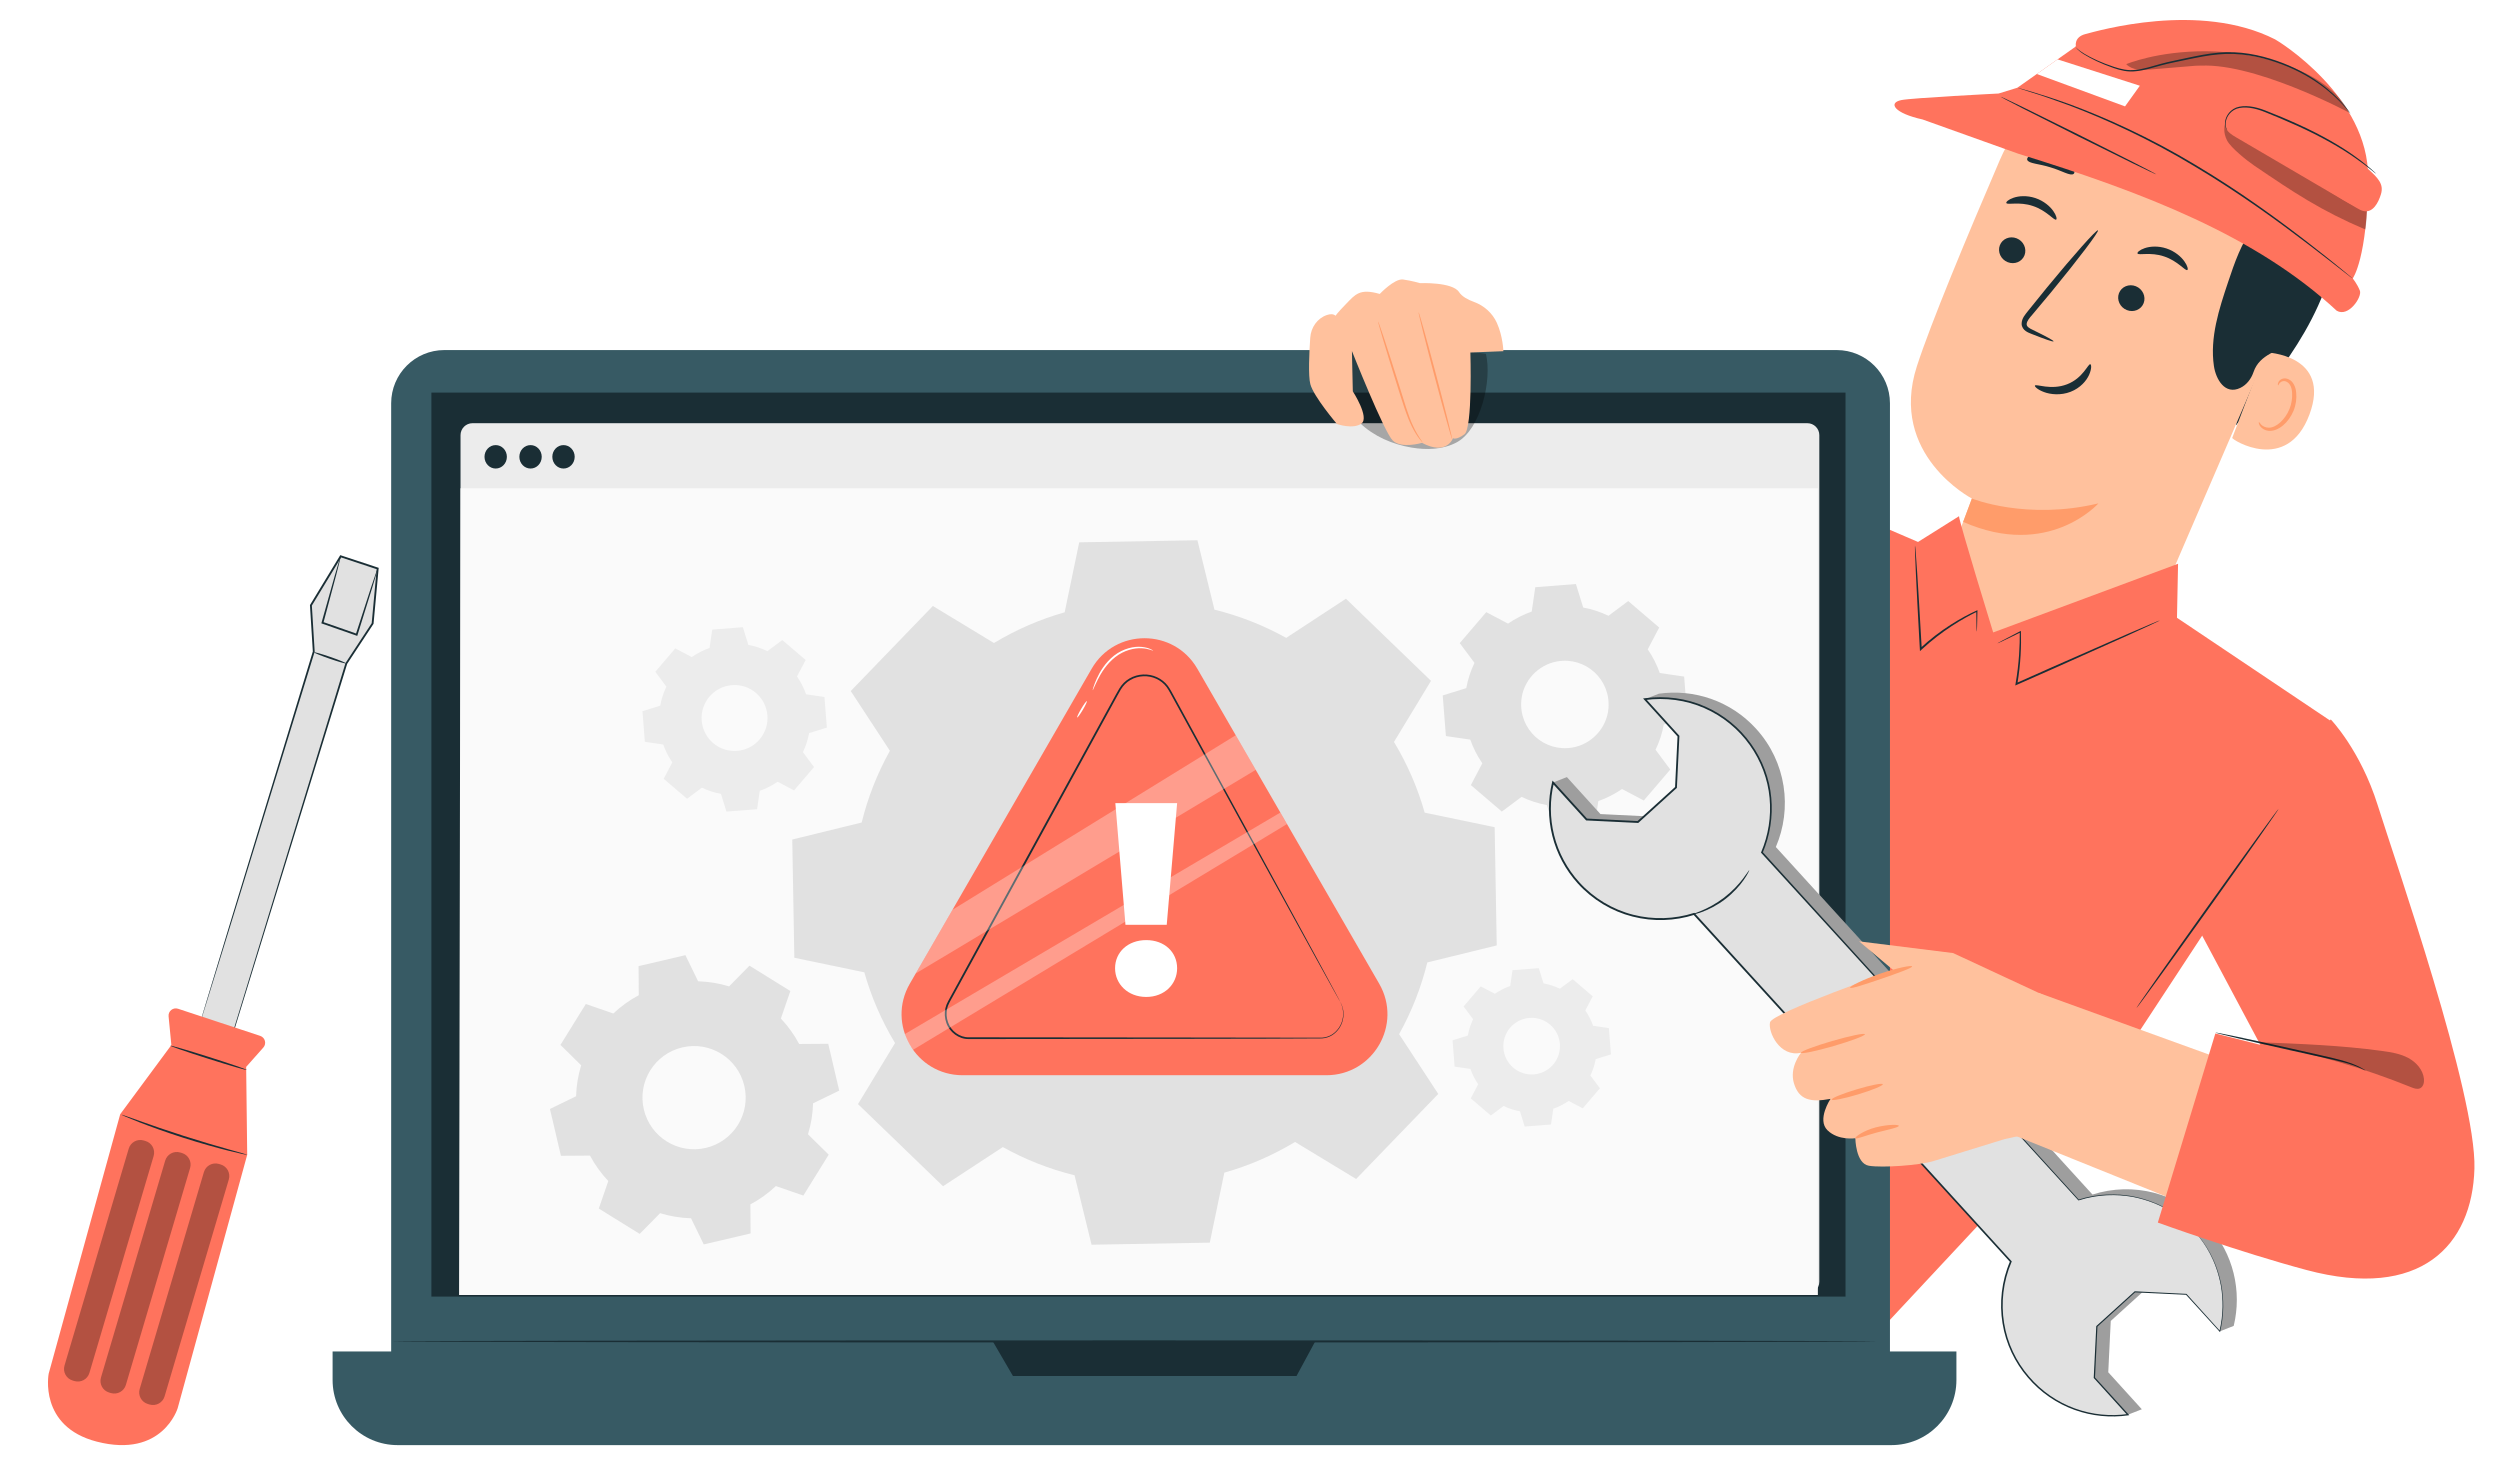 <?xml version="1.0" encoding="UTF-8" standalone="no"?>
<!-- Created with Inkscape (http://www.inkscape.org/) -->

<svg
   width="148mm"
   height="87mm"
   viewBox="0 0 148 87"
   version="1.1"
   id="svg1655"
   inkscape:version="1.2.1 (9c6d41e410, 2022-07-14)"
   sodipodi:docname="img-login.svg"
   xmlns:inkscape="http://www.inkscape.org/namespaces/inkscape"
   xmlns:sodipodi="http://sodipodi.sourceforge.net/DTD/sodipodi-0.dtd"
   xmlns="http://www.w3.org/2000/svg"
   xmlns:svg="http://www.w3.org/2000/svg">
  <sodipodi:namedview
     id="namedview1657"
     pagecolor="#ffffff"
     bordercolor="#000000"
     borderopacity="0.25"
     inkscape:showpageshadow="2"
     inkscape:pageopacity="0.0"
     inkscape:pagecheckerboard="0"
     inkscape:deskcolor="#d1d1d1"
     inkscape:document-units="mm"
     showgrid="false"
     inkscape:zoom="1.3772587"
     inkscape:cx="376.10944"
     inkscape:cy="284.26032"
     inkscape:window-width="1871"
     inkscape:window-height="1008"
     inkscape:window-x="609"
     inkscape:window-y="29"
     inkscape:window-maximized="0"
     inkscape:current-layer="g302" />
  <defs
     id="defs1652">
    <clipPath
       clipPathUnits="userSpaceOnUse"
       id="clipPath294">
      <path
         d="M 0,500 H 750 V 0 H 0 Z"
         id="path292" />
    </clipPath>
    <clipPath
       clipPathUnits="userSpaceOnUse"
       id="clipPath306">
      <path
         d="M 0,500 H 750 V 0 H 0 Z"
         id="path304" />
    </clipPath>
    <clipPath
       clipPathUnits="userSpaceOnUse"
       id="clipPath334">
      <path
         d="m 50.125,130.01 h 24.657 V 63.921 h -24.657 z"
         id="path332" />
    </clipPath>
    <clipPath
       clipPathUnits="userSpaceOnUse"
       id="clipPath350">
      <path
         d="m 60.101,126.725 h 24.657 V 60.636 h -24.657 z"
         id="path348" />
    </clipPath>
    <clipPath
       clipPathUnits="userSpaceOnUse"
       id="clipPath366">
      <path
         d="M 70.69,123.59 H 95.347 V 57.501 H 70.69 Z"
         id="path364" />
    </clipPath>
    <clipPath
       clipPathUnits="userSpaceOnUse"
       id="clipPath446">
      <path
         d="M 0,500 H 750 V 0 H 0 Z"
         id="path444" />
    </clipPath>
    <clipPath
       clipPathUnits="userSpaceOnUse"
       id="clipPath518">
      <path
         d="m 614.306,427.868 h 61.032 v -16.817 h -61.032 z"
         id="path516" />
    </clipPath>
    <clipPath
       clipPathUnits="userSpaceOnUse"
       id="clipPath538">
      <path
         d="m 641.13,409.653 h 39.009 V 379.116 H 641.13 Z"
         id="path536" />
    </clipPath>
    <clipPath
       clipPathUnits="userSpaceOnUse"
       id="clipPath660">
      <path
         d="m 283.139,240.743 h 93.018 v -65.178 h -93.018 z"
         id="path658" />
    </clipPath>
    <clipPath
       clipPathUnits="userSpaceOnUse"
       id="clipPath676">
      <path
         d="M 280.182,219.585 H 384.703 V 154.683 H 280.182 Z"
         id="path674" />
    </clipPath>
    <clipPath
       clipPathUnits="userSpaceOnUse"
       id="clipPath696">
      <path
         d="M 457.352,252.396 H 644.56 V 54.843 H 457.352 Z"
         id="path694" />
    </clipPath>
    <clipPath
       clipPathUnits="userSpaceOnUse"
       id="clipPath760">
      <path
         d="m 650.521,156.749 h 45.261 v -12.753 h -45.261 z"
         id="path758" />
    </clipPath>
    <clipPath
       clipPathUnits="userSpaceOnUse"
       id="clipPath776">
      <path
         d="m 398.595,345.864 h 41.008 v -26.812 h -41.008 z"
         id="path774" />
    </clipPath>
    <filter
       style="color-interpolation-filters:sRGB;"
       inkscape:label="Color Shift"
       id="filter4787"
       x="0"
       y="0"
       width="1"
       height="1">
      <feColorMatrix
         type="hueRotate"
         values="221"
         result="color1"
         id="feColorMatrix4783" />
      <feColorMatrix
         type="saturate"
         values="1"
         result="color2"
         id="feColorMatrix4785" />
    </filter>
    <filter
       style="color-interpolation-filters:sRGB;"
       inkscape:label="Color Shift"
       id="filter4793"
       x="-5.7415819e-16"
       y="0"
       width="1"
       height="1">
      <feColorMatrix
         type="hueRotate"
         values="221"
         result="color1"
         id="feColorMatrix4789" />
      <feColorMatrix
         type="saturate"
         values="1"
         result="color2"
         id="feColorMatrix4791" />
    </filter>
    <filter
       style="color-interpolation-filters:sRGB;"
       inkscape:label="Color Shift"
       id="filter5031"
       x="-2.193383e-16"
       y="0"
       width="1"
       height="1">
      <feColorMatrix
         type="hueRotate"
         values="221"
         result="color1"
         id="feColorMatrix5027" />
      <feColorMatrix
         type="saturate"
         values="1"
         result="color2"
         id="feColorMatrix5029" />
    </filter>
    <filter
       style="color-interpolation-filters:sRGB;"
       inkscape:label="Color Shift"
       id="filter5037"
       x="8.2987103e-16"
       y="-5.7959966e-16"
       width="1"
       height="1">
      <feColorMatrix
         type="hueRotate"
         values="221"
         result="color1"
         id="feColorMatrix5033" />
      <feColorMatrix
         type="saturate"
         values="1"
         result="color2"
         id="feColorMatrix5035" />
    </filter>
    <filter
       style="color-interpolation-filters:sRGB;"
       inkscape:label="Color Shift"
       id="filter5281"
       x="-1.0689815e-16"
       y="0"
       width="1"
       height="1">
      <feColorMatrix
         type="hueRotate"
         values="221"
         result="color1"
         id="feColorMatrix5277" />
      <feColorMatrix
         type="saturate"
         values="1"
         result="color2"
         id="feColorMatrix5279" />
    </filter>
    <filter
       style="color-interpolation-filters:sRGB;"
       inkscape:label="Color Shift"
       id="filter5528"
       x="0"
       y="0"
       width="1"
       height="1">
      <feColorMatrix
         type="hueRotate"
         values="221"
         result="color1"
         id="feColorMatrix5524" />
      <feColorMatrix
         type="saturate"
         values="1"
         result="color2"
         id="feColorMatrix5526" />
    </filter>
  </defs>
  <g
     inkscape:label="Camada 1"
     inkscape:groupmode="layer"
     id="layer1">
    <g
       id="g1414"
       transform="matrix(0.613,0,0,0.613,-141.917,-12.507)">
      <g
         id="g302"
         clip-path="url(#clipPath306)"
         transform="matrix(0.353,0,0,-0.353,220,176.389)">
        <g
           id="g308"
           transform="translate(87.015,160.933)">
          <path
             d="m 0,0 c 0.277,0.838 31.435,102.695 31.435,102.695 l -0.78,12.649 8.149,13.418 L 48.926,125.42 47.541,110.378 40.347,99.442 8.96,-2.895 Z"
             style="fill:#e1e1e1;fill-opacity:1;fill-rule:nonzero;stroke:none"
             id="path310" />
        </g>
        <g
           id="g312"
           transform="translate(87.015,160.933)">
          <path
             d="m 0,0 c 0,0 0.21,-0.056 0.601,-0.176 0.404,-0.125 0.979,-0.303 1.731,-0.536 1.525,-0.48 3.757,-1.183 6.656,-2.096 l -0.115,-0.06 c 5.069,16.618 16.793,55.055 31.23,102.384 l 0.011,0.035 0.02,0.031 c 2.278,3.466 4.717,7.176 7.191,10.938 l -0.042,-0.118 c 0.442,4.798 0.91,9.888 1.384,15.042 l 0.177,-0.271 c -0.263,0.087 -0.55,0.181 -0.836,0.276 -3.122,1.031 -6.219,2.054 -9.285,3.067 l 0.303,0.112 c -2.77,-4.559 -5.493,-9.041 -8.151,-13.417 l 0.036,0.149 c 0.264,-4.313 0.523,-8.534 0.775,-12.65 l 0.002,-0.045 -0.013,-0.044 C 22.568,73.03 14.681,47.401 9.065,29.154 6.241,20.03 3.989,12.755 2.438,7.743 1.66,5.249 1.058,3.322 0.646,2 0.441,1.355 0.284,0.861 0.174,0.512 0.065,0.176 0,0 0,0 c 0,0 0.039,0.163 0.134,0.492 0.101,0.345 0.245,0.833 0.433,1.469 0.394,1.315 0.97,3.232 1.714,5.713 1.516,5.009 3.717,12.28 6.476,21.398 5.573,18.304 13.4,44.013 22.438,73.696 l -0.011,-0.089 c -0.255,4.116 -0.517,8.336 -0.785,12.649 l -0.004,0.08 0.041,0.069 c 2.657,4.377 5.378,8.86 8.146,13.42 l 0.107,0.177 0.197,-0.065 c 3.066,-1.012 6.163,-2.035 9.285,-3.066 0.287,-0.094 0.573,-0.189 0.837,-0.276 l 0.196,-0.065 -0.019,-0.206 c -0.475,-5.154 -0.944,-10.243 -1.386,-15.041 l -0.006,-0.065 -0.036,-0.054 c -2.475,-3.761 -4.917,-7.47 -7.197,-10.934 l 0.031,0.065 C 26.01,52.082 14.168,13.681 9.048,-2.922 L 9.02,-3.012 8.932,-2.982 C 6.025,-2.019 3.787,-1.277 2.257,-0.771 1.519,-0.522 0.956,-0.333 0.56,-0.199 0.181,-0.071 0,0 0,0"
             style="fill:#1a2e35;fill-opacity:1;fill-rule:nonzero;stroke:none"
             id="path314" />
        </g>
        <g
           id="g316"
           transform="translate(79.494,155.982)"
           style="filter:url(#filter5528)">
          <path
             d="m 0,0 -13.994,-18.923 -19.57,-70.987 c 0,0 -2.814,-14.479 13.181,-18.593 17.96,-4.62 22.103,9.138 22.103,9.138 l 19.028,69.33 -0.285,24.06 4.697,5.289 c 0.945,1.064 0.492,2.748 -0.859,3.194 L 1.83,9.929 C 0.472,10.377 -0.899,9.282 -0.761,7.858 Z"
             style="fill:#ff735d;fill-opacity:1;fill-rule:nonzero;stroke:none"
             id="path318" />
        </g>
        <g
           id="g320"
           transform="translate(100.116,149.169)">
          <path
             d="m 0,0 c -0.043,-0.137 -4.753,1.235 -10.518,3.065 -5.768,1.83 -10.406,3.424 -10.363,3.561 0.044,0.138 4.753,-1.235 10.52,-3.065 C -4.596,1.732 0.044,0.137 0,0"
             style="fill:#1a2e35;fill-opacity:1;fill-rule:nonzero;stroke:none"
             id="path322" />
        </g>
        <g
           id="g324"
           transform="translate(100.242,125.946)">
          <path
             d="m 0,0 c -0.009,-0.035 -0.507,0.055 -1.402,0.247 -0.896,0.191 -2.185,0.495 -3.772,0.894 -3.174,0.798 -7.534,2.005 -12.292,3.523 -4.76,1.521 -9.013,3.064 -12.062,4.254 -1.525,0.594 -2.751,1.093 -3.591,1.457 -0.841,0.361 -1.3,0.577 -1.286,0.611 0.013,0.033 0.496,-0.119 1.359,-0.423 0.955,-0.34 2.179,-0.777 3.647,-1.3 3.077,-1.1 7.341,-2.585 12.091,-4.103 4.749,-1.515 9.084,-2.776 12.229,-3.663 1.5,-0.424 2.751,-0.778 3.726,-1.053 C -0.474,0.191 0.008,0.035 0,0"
             style="fill:#1a2e35;fill-opacity:1;fill-rule:nonzero;stroke:none"
             id="path326" />
        </g>
        <g
           id="g328">
          <g
             id="g330" />
          <g
             id="g342">
            <g
               clip-path="url(#clipPath334)"
               opacity="0.3"
               id="g340">
              <g
                 transform="translate(52.972,64.058)"
                 id="g338">
                <path
                   d="M 0,0 -0.48,0.142 C -2.229,0.66 -3.228,2.498 -2.71,4.247 l 17.569,59.339 c 0.518,1.749 2.356,2.747 4.105,2.229 l 0.48,-0.142 c 1.749,-0.518 2.748,-2.356 2.23,-4.105 L 4.105,2.229 C 3.587,0.48 1.749,-0.518 0,0"
                   style="fill:#000000;fill-opacity:1;fill-rule:nonzero;stroke:none"
                   id="path336" />
              </g>
            </g>
          </g>
        </g>
        <g
           id="g344">
          <g
             id="g346" />
          <g
             id="g358">
            <g
               clip-path="url(#clipPath350)"
               opacity="0.3"
               id="g356">
              <g
                 transform="translate(62.947,60.773)"
                 id="g354">
                <path
                   d="M 0,0 -0.48,0.142 C -2.229,0.66 -3.228,2.498 -2.71,4.247 l 17.569,59.339 c 0.518,1.749 2.356,2.747 4.105,2.229 l 0.48,-0.142 c 1.749,-0.518 2.748,-2.356 2.23,-4.105 L 4.105,2.23 C 3.587,0.48 1.749,-0.518 0,0"
                   style="fill:#000000;fill-opacity:1;fill-rule:nonzero;stroke:none"
                   id="path352" />
              </g>
            </g>
          </g>
        </g>
        <g
           id="g360">
          <g
             id="g362" />
          <g
             id="g374">
            <g
               clip-path="url(#clipPath366)"
               opacity="0.3"
               id="g372">
              <g
                 transform="translate(73.537,57.638)"
                 id="g370">
                <path
                   d="M 0,0 -0.48,0.142 C -2.229,0.66 -3.228,2.498 -2.71,4.247 l 17.569,59.339 c 0.518,1.749 2.356,2.747 4.105,2.229 l 0.48,-0.142 c 1.749,-0.518 2.747,-2.356 2.23,-4.105 L 4.105,2.229 C 3.587,0.48 1.749,-0.518 0,0"
                   style="fill:#000000;fill-opacity:1;fill-rule:nonzero;stroke:none"
                   id="path368" />
              </g>
            </g>
          </g>
        </g>
        <g
           id="g376"
           transform="translate(127.266,260.404)">
          <path
             d="M 0,0 C -0.047,-0.136 -2.041,0.43 -4.454,1.265 -6.867,2.099 -8.785,2.886 -8.738,3.022 -8.691,3.158 -6.697,2.591 -4.284,1.757 -1.871,0.923 0.047,0.136 0,0"
             style="fill:#1a2e35;fill-opacity:1;fill-rule:nonzero;stroke:none"
             id="path378" />
        </g>
        <g
           id="g380"
           transform="translate(135.942,286.353)">
          <path
             d="m 0,0 c 0.03,-0.009 -0.096,-0.504 -0.352,-1.402 -0.289,-0.972 -0.67,-2.257 -1.136,-3.825 -1.031,-3.319 -2.431,-7.826 -4.026,-12.958 l -0.078,-0.251 -0.249,0.087 c -1.486,0.518 -3.027,1.055 -4.606,1.605 -1.631,0.572 -3.22,1.13 -4.746,1.665 l -0.226,0.08 0.065,0.228 c 1.446,5.14 2.715,9.647 3.649,12.965 0.459,1.556 0.835,2.83 1.119,3.793 0.272,0.885 0.434,1.364 0.464,1.356 0.03,-0.009 -0.074,-0.503 -0.292,-1.403 -0.248,-0.974 -0.574,-2.261 -0.973,-3.833 -0.89,-3.33 -2.098,-7.854 -3.476,-13.012 l -0.162,0.307 c 1.527,-0.532 3.118,-1.086 4.749,-1.654 1.578,-0.554 3.118,-1.094 4.603,-1.615 L -6,-18.031 c 1.662,5.111 3.122,9.599 4.197,12.904 0.525,1.55 0.955,2.819 1.281,3.779 C -0.213,-0.467 -0.03,0.009 0,0"
             style="fill:#1a2e35;fill-opacity:1;fill-rule:nonzero;stroke:none"
             id="path382" />
        </g>
      </g>
      <g
         id="g442"
         clip-path="url(#clipPath446)"
         transform="matrix(0.353,0,0,-0.353,220,176.389)">
        <g
           id="g448"
           transform="translate(644.337,325.543)">
          <path
             d="m 0,0 c 6.778,8.154 13.546,16.394 18.82,25.593 5.274,9.199 9.029,19.483 9.277,30.083 0.037,1.607 -0.656,12.765 -2.201,13.21 -1.104,0.319 -1.862,-9.53 -2.767,-10.238 C 14.496,51.889 8.884,41.858 5.657,31.38 2.43,20.901 0.903,10.927 0,0"
             style="fill:#1a2e35;fill-opacity:1;fill-rule:nonzero;stroke:none"
             id="path450" />
        </g>
        <g
           id="g452"
           transform="translate(556.153,263.519)">
          <path
             d="m 0,0 c 2.7,6.986 15.985,41.96 15.932,41.981 0,0 -22.911,11.925 -15.046,36.202 3.8,11.726 13.589,35.239 22.695,56.414 9.787,22.76 35.417,34.176 58.889,26.25 l 2.332,-0.787 c 24.656,-9.963 29.97,-36.47 19.328,-60.842 L 55.163,-14.281 12.227,-1.009 Z"
             style="fill:#ffc19d;fill-opacity:1;fill-rule:nonzero;stroke:none"
             id="path454" />
        </g>
        <g
           id="g456"
           transform="translate(572.085,305.499)">
          <path
             d="m 0,0 c 0,0 14.937,-6.04 34.62,-1.323 0,0 -13.622,-15.389 -37.011,-5.066 z"
             style="fill:#ff9c6a;fill-opacity:1;fill-rule:nonzero;stroke:none"
             id="path458" />
        </g>
        <g
           id="g460"
           transform="translate(579.727,374.77)">
          <path
             d="m 0,0 c -0.681,-1.801 0.284,-3.863 2.153,-4.608 1.865,-0.742 3.929,0.11 4.61,1.912 C 7.443,-0.895 6.479,1.168 4.614,1.912 2.747,2.657 0.68,1.801 0,0"
             style="fill:#1a2e35;fill-opacity:1;fill-rule:nonzero;stroke:none"
             id="path462" />
        </g>
        <g
           id="g464"
           transform="translate(581.513,386.337)">
          <path
             d="m 0,0 c 0.276,-0.595 3.545,0.458 7.257,-0.807 3.726,-1.209 5.808,-4.041 6.364,-3.722 0.266,0.134 0.105,1.095 -0.791,2.36 C 11.952,-0.914 10.242,0.596 7.924,1.368 5.605,2.136 3.371,1.942 1.957,1.448 0.519,0.956 -0.143,0.273 0,0"
             style="fill:#1a2e35;fill-opacity:1;fill-rule:nonzero;stroke:none"
             id="path466" />
        </g>
        <g
           id="g468"
           transform="translate(612.32,361.665)">
          <path
             d="m 0,0 c -0.68,-1.801 0.284,-3.863 2.153,-4.607 1.864,-0.744 3.929,0.108 4.61,1.911 C 7.442,-0.895 6.478,1.168 4.614,1.912 2.745,2.657 0.68,1.801 0,0"
             style="fill:#1a2e35;fill-opacity:1;fill-rule:nonzero;stroke:none"
             id="path470" />
        </g>
        <g
           id="g472"
           transform="translate(617.397,372.545)">
          <path
             d="m 0,0 c 0.276,-0.595 3.549,0.456 7.258,-0.808 3.725,-1.21 5.807,-4.042 6.364,-3.723 0.265,0.135 0.108,1.093 -0.792,2.36 C 11.953,-0.916 10.242,0.594 7.924,1.367 5.606,2.135 3.372,1.94 1.958,1.447 0.523,0.955 -0.141,0.272 0,0"
             style="fill:#1a2e35;fill-opacity:1;fill-rule:nonzero;stroke:none"
             id="path474" />
        </g>
        <g
           id="g476"
           transform="translate(594.43,348.498)">
          <path
             d="m 0,0 c 0.089,0.205 -2.086,1.384 -5.666,3.126 -0.916,0.418 -1.751,0.91 -1.692,1.611 0.008,0.761 0.751,1.65 1.583,2.599 1.668,1.995 3.414,4.085 5.245,6.276 7.37,8.97 13.046,16.474 12.682,16.768 C 11.788,30.674 5.52,23.642 -1.849,14.672 -3.644,12.452 -5.357,10.338 -6.991,8.313 -7.713,7.355 -8.745,6.341 -8.74,4.755 -8.725,3.96 -8.202,3.21 -7.649,2.842 -7.104,2.45 -6.573,2.26 -6.114,2.073 -2.416,0.599 -0.086,-0.207 0,0"
             style="fill:#1a2e35;fill-opacity:1;fill-rule:nonzero;stroke:none"
             id="path478" />
        </g>
        <g
           id="g480"
           transform="translate(604.496,342.236)">
          <path
             d="m 0,0 c -0.593,0.239 -1.962,-3.791 -6.38,-5.487 -4.416,-1.709 -8.561,0.196 -8.783,-0.357 -0.142,-0.234 0.693,-1.107 2.49,-1.769 1.759,-0.662 4.552,-0.968 7.255,0.07 2.698,1.044 4.395,3.08 5.091,4.688 C 0.396,-1.221 0.284,-0.07 0,0"
             style="fill:#1a2e35;fill-opacity:1;fill-rule:nonzero;stroke:none"
             id="path482" />
        </g>
        <g
           id="g484"
           transform="translate(622.693,387.552)">
          <path
             d="m 0,0 c 0.025,-1.134 3.896,-1.908 8.078,-3.905 4.221,-1.913 7.305,-4.376 8.19,-3.666 0.404,0.347 0.112,1.504 -0.979,2.962 C 14.21,-3.158 12.276,-1.47 9.758,-0.295 7.238,0.874 4.701,1.268 2.896,1.158 1.078,1.054 0.004,0.532 0,0"
             style="fill:#1a2e35;fill-opacity:1;fill-rule:nonzero;stroke:none"
             id="path486" />
        </g>
        <g
           id="g488"
           transform="translate(587.219,398.168)">
          <path
             d="m 0,0 c 0.369,-1.064 3.224,-1.053 6.315,-2.051 3.126,-0.89 5.492,-2.486 6.39,-1.806 0.407,0.339 0.283,1.323 -0.586,2.506 -0.853,1.175 -2.511,2.46 -4.647,3.11 C 5.335,2.406 3.244,2.26 1.881,1.757 0.501,1.257 -0.149,0.509 0,0"
             style="fill:#1a2e35;fill-opacity:1;fill-rule:nonzero;stroke:none"
             id="path490" />
        </g>
        <g
           id="g492"
           transform="translate(652.264,345.502)">
          <path
             d="M 0,0 C 0.473,0.039 18.271,-0.696 12.162,-17.046 6.052,-33.396 -9.102,-23.89 -8.956,-23.41 -8.809,-22.931 0,0 0,0"
             style="fill:#ffc19d;fill-opacity:1;fill-rule:nonzero;stroke:none"
             id="path494" />
        </g>
        <g
           id="g496"
           transform="translate(650.617,326.42)">
          <path
             d="M 0,0 C 0.092,0.026 0.211,-0.305 0.61,-0.706 0.998,-1.096 1.75,-1.546 2.722,-1.545 4.686,-1.557 7.165,0.642 8.346,3.559 8.943,5.031 9.161,6.565 9.072,7.935 9.02,9.318 8.559,10.442 7.747,10.922 6.956,11.445 6.146,11.155 5.774,10.769 5.384,10.394 5.366,10.029 5.269,10.033 5.208,10.009 5.02,10.438 5.404,11.064 c 0.189,0.3 0.525,0.614 1.026,0.784 0.512,0.173 1.15,0.12 1.731,-0.172 C 9.389,11.118 10.091,9.534 10.189,8.03 10.355,6.493 10.145,4.757 9.474,3.103 8.138,-0.152 5.299,-2.605 2.681,-2.405 1.419,-2.275 0.589,-1.57 0.237,-0.999 -0.118,-0.406 -0.068,-0.008 0,0"
             style="fill:#ff9c6a;fill-opacity:1;fill-rule:nonzero;stroke:none"
             id="path498" />
        </g>
        <g
           id="g500"
           transform="translate(600.636,421.065)">
          <path
             d="M 0,0 C -2.079,2.467 9.113,7.971 16.722,8.424 28.223,9.109 44.23,6.106 52.279,0.079 c 9.69,-7.255 16.648,-16.132 18.309,-28.123 1.661,-11.992 -0.711,-24.31 -5.364,-35.487 -1.419,-3.409 -3.156,-6.865 -6.116,-9.074 -3.659,-2.729 -8.896,-3.323 -10.612,-8.366 -0.627,-1.843 -1.849,-3.478 -3.602,-4.324 -4.198,-2.029 -6.702,2.351 -7.233,5.983 -1.132,7.757 1.393,15.53 3.884,22.963 1.771,5.283 3.597,10.672 6.978,15.102 1.839,2.41 4.105,4.485 5.808,6.993 1.703,2.509 2.82,5.669 1.967,8.579 -0.139,0.473 -0.422,1.112 -0.81,1.847 -3.062,5.815 -9.058,9.505 -15.628,9.679 -10.422,0.275 -27.953,1.44 -30.851,6.124 C 4.84,-1.285 4.553,2.177 4.553,2.177 Z"
             style="fill:#1a2e35;fill-opacity:1;fill-rule:nonzero;stroke:none"
             id="path502" />
        </g>
        <g
           id="g504"
           transform="translate(655.031,431.118)"
           style="filter:url(#filter5031)">
          <path
             d="m 0,0 c 1.048,-0.532 25.62,-15.713 25.457,-37.85 -0.162,-22.137 -4.212,-27.559 -4.212,-27.559 0,0 1.222,-1.47 1.958,-3.348 0.66,-1.683 -3.109,-7.38 -6.344,-5.479 -22.061,20.469 -52.462,32.223 -87.143,42.962 l -26.162,9.364 c -7.651,1.676 -9.562,4.517 -5.823,5.296 2.866,0.597 26.626,1.798 26.626,1.798 l 5.132,1.58 16.025,11.312 c 0,0 -0.62,2.554 2.633,3.385 C -48.6,2.292 -20.693,10.501 0,0"
             style="fill:#ff735d;fill-opacity:1;fill-rule:nonzero;stroke:none"
             id="path506" />
        </g>
        <g
           id="g508"
           transform="translate(584.52,417.882)">
          <path
             d="m 0,0 c 0,0 0.348,-0.139 1.022,-0.36 0.805,-0.257 1.78,-0.569 2.955,-0.944 2.581,-0.767 6.257,-2.066 10.772,-3.731 8.984,-3.431 21.174,-8.873 33.751,-16.476 12.628,-7.52 23.357,-15.431 31.017,-21.26 3.839,-2.908 6.896,-5.327 9.02,-6.982 0.974,-0.758 1.782,-1.387 2.449,-1.906 0.562,-0.432 0.873,-0.64 0.873,-0.64 0,0 -0.271,0.258 -0.815,0.713 -0.651,0.538 -1.441,1.189 -2.393,1.975 -2.09,1.699 -5.117,4.158 -8.933,7.102 -7.612,5.9 -18.326,13.864 -30.979,21.399 C 36.138,-13.492 23.894,-8.083 14.865,-4.725 5.803,-1.417 0,0 0,0"
             style="fill:#1a2e35;fill-opacity:1;fill-rule:nonzero;stroke:none"
             id="path510" />
        </g>
        <g
           id="g512">
          <g
             id="g514" />
          <g
             id="g526">
            <g
               clip-path="url(#clipPath518)"
               opacity="0.3"
               id="g524">
              <g
                 transform="translate(675.338,411.051)"
                 id="g522">
                <path
                   d="m 0,0 c 0,0 -27.116,14.516 -42.097,12.755 0.583,0.08 1.167,0.159 1.75,0.238 -4.662,-0.388 -9.323,-0.776 -13.985,-1.164 -2.361,-0.197 -5.075,-0.267 -6.7,1.457 0,0 8.492,3.599 21.9,3.53 C -25.724,16.747 -6.048,11.937 0,0"
                   style="fill:#000000;fill-opacity:1;fill-rule:nonzero;stroke:none"
                   id="path520" />
              </g>
            </g>
          </g>
        </g>
        <g
           id="g528"
           transform="translate(675.703,410.757)">
          <path
             d="m 0,0 c 0,0 -0.61,0.992 -1.993,2.57 -1.377,1.574 -3.515,3.765 -6.577,5.944 -3.037,2.201 -6.998,4.379 -11.698,5.993 -4.671,1.611 -10.155,2.766 -15.901,2.208 -2.863,-0.242 -5.607,-0.807 -8.241,-1.358 -2.626,-0.598 -5.178,-1.041 -7.58,-1.709 -2.385,-0.669 -4.617,-1.407 -6.787,-1.616 -2.177,-0.305 -4.16,0.218 -5.932,0.789 -7.09,2.329 -10.921,5.278 -10.449,5.616 0.005,0.018 -0.02,-0.332 0.372,-0.751 0.385,-0.4 1.018,-0.931 1.916,-1.474 1.786,-1.101 4.503,-2.489 8.058,-3.704 1.755,-0.594 3.848,-1.158 6.074,-0.861 2.224,0.198 4.491,0.934 6.862,1.587 2.367,0.646 4.939,1.085 7.56,1.675 2.631,0.545 5.359,1.102 8.187,1.341 5.667,0.551 11.074,-0.574 15.722,-2.151 4.666,-1.577 8.608,-3.705 11.646,-5.854 3.063,-2.128 5.22,-4.267 6.633,-5.797 C -1.422,1.68 -0.897,1.063 -0.556,0.632 -0.204,0.209 0,0 0,0"
             style="fill:#1a2e35;fill-opacity:1;fill-rule:nonzero;stroke:none"
             id="path530" />
        </g>
        <g
           id="g532">
          <g
             id="g534" />
          <g
             id="g546">
            <g
               clip-path="url(#clipPath538)"
               opacity="0.3"
               id="g544">
              <g
                 transform="translate(680.139,384.122)"
                 id="g542">
                <path
                   d="m 0,0 c -5.135,1.805 -8.581,4.482 -13.307,7.356 -5.036,3.062 -10.107,5.859 -14.991,9.158 -3.706,2.504 -8.199,5.149 -9.848,9.017 -1.12,-2.002 -1.146,-4.156 -0.096,-6.195 1.049,-2.039 5.507,-5.57 7.404,-6.859 C -20.029,5.129 -12.516,0.108 -0.435,-5.006 -0.104,-3.693 0,0 0,0"
                   style="fill:#000000;fill-opacity:1;fill-rule:nonzero;stroke:none"
                   id="path540" />
              </g>
            </g>
          </g>
        </g>
        <g
           id="g548"
           transform="translate(680.404,395.723)"
           style="filter:url(#filter5037)">
          <path
             d="m 0,0 c 2.775,-2.535 4.448,-4.176 3.588,-6.986 -0.716,-2.339 -2.157,-5.006 -4.574,-4.628 -0.737,0.116 -1.4,0.5 -2.044,0.877 -11.024,6.457 -22.049,12.914 -33.073,19.371 -1.119,0.655 -2.32,1.407 -2.746,2.631 -0.656,1.883 0.987,3.94 2.91,4.463 1.923,0.523 3.958,-0.048 5.855,-0.661 C -19.303,11.582 -9.471,6.22 0,0"
             style="fill:#ff735d;fill-opacity:1;fill-rule:nonzero;stroke:none"
             id="path550" />
        </g>
        <g
           id="g552"
           transform="translate(641.923,406.279)">
          <path
             d="m 0,0 c 0.068,0.02 -0.486,0.605 -0.423,1.878 0.052,1.197 0.891,3.161 3,3.982 2.122,0.719 4.934,0.237 7.69,-0.875 2.801,-1.122 5.87,-2.398 9.037,-3.845 6.351,-2.873 11.837,-6.019 15.571,-8.642 1.883,-1.289 3.337,-2.43 4.34,-3.221 0.408,-0.33 0.785,-0.634 1.144,-0.924 0.265,-0.207 0.41,-0.311 0.421,-0.299 0.01,0.012 -0.113,0.139 -0.359,0.37 -0.342,0.311 -0.701,0.638 -1.09,0.993 -0.97,0.836 -2.398,2.022 -4.265,3.352 -3.703,2.703 -9.197,5.914 -15.568,8.795 C 16.319,3.017 13.243,4.283 10.423,5.387 7.609,6.49 4.718,6.977 2.459,6.169 0.207,5.236 -0.602,3.143 -0.605,1.884 -0.615,1.226 -0.444,0.733 -0.295,0.427 -0.124,0.13 -0.009,-0.007 0,0"
             style="fill:#1a2e35;fill-opacity:1;fill-rule:nonzero;stroke:none"
             id="path554" />
        </g>
        <g
           id="g556"
           transform="translate(595.516,425.644)">
          <path
             d="m 0,0 22.516,-7.212 -4.052,-5.652 -24.132,8.863 z"
             style="fill:#ffffff;fill-opacity:1;fill-rule:nonzero;stroke:none"
             id="path558" />
        </g>
        <g
           id="g560"
           transform="translate(622.516,394.191)">
          <path
             d="m 0,0 c 0.058,0.115 -9.421,4.962 -21.168,10.824 -11.751,5.864 -21.32,10.522 -21.378,10.407 -0.058,-0.115 9.419,-4.961 21.17,-10.825 C -9.629,4.544 -0.057,-0.116 0,0"
             style="fill:#1a2e35;fill-opacity:1;fill-rule:nonzero;stroke:none"
             id="path562" />
        </g>
        <g
           id="g564"
           transform="translate(628.194,272.872)"
           style="filter:url(#filter4787)">
          <path
             d="m 0,0 0.295,14.781 -50.58,-18.789 c 0,0 -9.347,30.365 -9.347,31.798 l -11.209,-7.045 -18.63,8.01 -18.63,9.207 -37.683,-65.955 -39.529,-116.563 93.154,-62.12 69.06,74.011 41.983,63.974 23.084,40.523 z"
             style="fill:#ff735d;fill-opacity:1;fill-rule:nonzero;stroke:none"
             id="path566" />
        </g>
        <g
           id="g568"
           transform="translate(573.413,269.078)">
          <path
             d="M 0,0 C -0.03,0 -0.056,0.517 -0.078,1.478 -0.091,2.513 -0.108,3.902 -0.13,5.623 L 0.099,5.478 C -3.771,3.601 -9.592,0.219 -15.132,-4.952 l -0.405,-0.377 -0.031,0.553 c -0.037,0.658 -0.077,1.359 -0.117,2.068 -0.405,7.249 -0.743,13.813 -0.962,18.566 -0.096,2.32 -0.174,4.225 -0.232,5.63 -0.015,0.617 -0.027,1.123 -0.037,1.532 -0.003,0.351 0.005,0.535 0.022,0.536 0.018,10e-4 0.046,-0.182 0.083,-0.53 0.036,-0.408 0.08,-0.912 0.134,-1.527 0.099,-1.403 0.234,-3.304 0.398,-5.62 0.312,-4.748 0.709,-11.309 1.114,-18.558 0.04,-0.709 0.079,-1.41 0.115,-2.068 l -0.435,0.176 c 5.597,5.207 11.51,8.554 15.447,10.338 L 0.196,5.873 0.19,5.621 C 0.15,3.9 0.118,2.512 0.094,1.477 0.062,0.516 0.03,0 0,0"
             style="fill:#1a2e35;fill-opacity:1;fill-rule:nonzero;stroke:none"
             id="path570" />
        </g>
        <g
           id="g572"
           transform="translate(623.53,272.161)">
          <path
             d="m 0,0 c 0.007,-0.016 -0.191,-0.124 -0.576,-0.313 -0.437,-0.207 -0.998,-0.474 -1.694,-0.804 -1.539,-0.705 -3.665,-1.678 -6.268,-2.87 -5.366,-2.4 -12.68,-5.671 -20.761,-9.286 -3.461,-1.529 -6.782,-2.995 -9.863,-4.356 l -0.421,-0.186 0.079,0.452 c 0.99,5.633 1.192,10.601 1.152,14.233 l 0.235,-0.141 c -1.959,-0.952 -3.529,-1.715 -4.669,-2.269 -0.509,-0.237 -0.922,-0.43 -1.25,-0.583 -0.286,-0.127 -0.437,-0.187 -0.444,-0.173 -0.007,0.013 0.131,0.1 0.403,0.253 0.319,0.173 0.719,0.39 1.212,0.658 1.124,0.587 2.672,1.395 4.602,2.402 l 0.226,0.118 0.008,-0.259 c 0.116,-3.645 -0.027,-8.646 -0.991,-14.323 l -0.341,0.266 c 3.077,1.37 6.394,2.846 9.851,4.384 8.105,3.56 15.441,6.783 20.822,9.147 2.631,1.129 4.781,2.051 6.336,2.718 0.712,0.294 1.287,0.531 1.733,0.715 C -0.22,-0.059 -0.007,0.016 0,0"
             style="fill:#1a2e35;fill-opacity:1;fill-rule:nonzero;stroke:none"
             id="path574" />
        </g>
        <g
           id="g576"
           transform="translate(535.103,53.242)">
          <path
             d="m 0,0 h -380.906 c -8.046,0 -14.568,6.522 -14.568,14.567 v 263.741 c 0,8.045 6.522,14.567 14.568,14.567 H 0 c 8.045,0 14.567,-6.522 14.567,-14.567 V 14.567 C 14.567,6.522 8.045,0 0,0"
             style="fill:#375a64;fill-opacity:1;fill-rule:nonzero;stroke:none"
             id="path578" />
        </g>
        <g
           id="g580"
           transform="translate(550.054,46.53)">
          <path
             d="m 0,0 h -408.653 c -9.829,0 -17.797,7.968 -17.797,17.798 v 7.828 H 17.798 V 17.798 C 17.798,7.968 9.829,0 0,0"
             style="fill:#375a64;fill-opacity:1;fill-rule:nonzero;stroke:none"
             id="path582" />
        </g>
        <path
           d="M 537.517,87.152 H 150.636 v 247.329 h 386.881 z"
           style="fill:#1a2e35;fill-opacity:1;fill-rule:nonzero;stroke:none"
           id="path584" />
        <g
           id="g586"
           transform="translate(304.228,74.903)">
          <path
             d="M 0,0 5.513,-9.471 H 83.084 L 88.203,0 Z"
             style="fill:#1a2e35;fill-opacity:1;fill-rule:nonzero;stroke:none"
             id="path588" />
        </g>
        <g
           id="g590"
           transform="translate(527.071,87.943)">
          <path
             d="m 0,0 h -365.194 c -1.808,0 -3.273,1.465 -3.273,3.273 v 231.618 c 0,1.808 1.465,3.273 3.273,3.273 H 0 c 1.807,0 3.273,-1.465 3.273,-3.272 V 3.272 C 3.273,1.465 1.807,0 0,0"
             style="fill:#ececec;fill-opacity:1;fill-rule:nonzero;stroke:none"
             id="path592" />
        </g>
        <g
           id="g594"
           transform="translate(529.946,87.595)">
          <path
             d="m 0,0 h -371.74 l 0.398,220.714 H 0 Z"
             style="fill:#fafafa;fill-opacity:1;fill-rule:nonzero;stroke:none"
             id="path596" />
        </g>
        <g
           id="g598"
           transform="translate(189.838,316.91)">
          <path
             d="m 0,0 c 0,-1.771 -1.371,-3.207 -3.061,-3.207 -1.691,0 -3.061,1.436 -3.061,3.207 0,1.771 1.37,3.206 3.061,3.206 C -1.371,3.206 0,1.771 0,0"
             style="fill:#1a2e35;fill-opacity:1;fill-rule:nonzero;stroke:none"
             id="path600" />
        </g>
        <g
           id="g602"
           transform="translate(171.284,316.91)">
          <path
             d="m 0,0 c 0,-1.771 -1.37,-3.207 -3.062,-3.207 -1.69,0 -3.061,1.436 -3.061,3.207 0,1.771 1.371,3.206 3.061,3.206 C -1.37,3.206 0,1.771 0,0"
             style="fill:#1a2e35;fill-opacity:1;fill-rule:nonzero;stroke:none"
             id="path604" />
        </g>
        <g
           id="g606"
           transform="translate(180.82,316.91)">
          <path
             d="m 0,0 c 0,-1.771 -1.37,-3.207 -3.061,-3.207 -1.691,0 -3.062,1.436 -3.062,3.207 0,1.771 1.371,3.206 3.062,3.206 C -1.37,3.206 0,1.771 0,0"
             style="fill:#1a2e35;fill-opacity:1;fill-rule:nonzero;stroke:none"
             id="path608" />
        </g>
        <g
           id="g610"
           transform="translate(546.146,74.903)">
          <path
             d="m 0,0 c 0,-0.159 -91.009,-0.287 -203.249,-0.287 -112.279,0 -203.268,0.128 -203.268,0.287 0,0.158 90.989,0.287 203.268,0.287 C -91.009,0.287 0,0.158 0,0"
             style="fill:#1a2e35;fill-opacity:1;fill-rule:nonzero;stroke:none"
             id="path612" />
        </g>
        <g
           id="g614"
           transform="translate(321.784,222.882)">
          <path
             d="m 0,0 c -13.312,-13.789 -12.927,-35.757 0.862,-49.069 13.789,-13.312 35.757,-12.926 49.069,0.863 13.311,13.788 12.926,35.757 -0.863,49.069 C 35.28,14.174 13.312,13.788 0,0 m -17.241,43.087 c 6.115,3.696 12.625,6.498 19.34,8.405 l 3.984,19.144 32.344,0.567 4.654,-18.99 c 6.778,-1.67 13.384,-4.241 19.625,-7.72 L 79.053,55.208 102.326,32.737 92.194,16.028 C 95.89,9.91 98.692,3.398 100.598,-3.317 l 19.142,-3.984 0.568,-32.344 -18.99,-4.656 c -1.67,-6.776 -4.242,-13.38 -7.72,-19.622 l 10.713,-16.348 -22.468,-23.273 -16.711,10.133 c -6.117,-3.696 -12.628,-6.497 -19.344,-8.404 l -3.984,-19.144 -32.343,-0.568 -4.656,18.992 c -6.777,1.671 -13.381,4.243 -19.624,7.721 l -16.346,-10.715 -23.273,22.469 10.133,16.71 c -3.696,6.118 -6.5,12.628 -8.406,19.344 l -19.143,3.984 -0.567,32.343 18.991,4.657 c 1.67,6.776 4.243,13.381 7.72,19.623 l -10.714,16.347 22.468,23.273 z"
             style="fill:#e1e1e1;fill-opacity:1;fill-rule:nonzero;stroke:none"
             id="path616" />
        </g>
        <g
           id="g618"
           transform="translate(448.817,250.256)">
          <path
             d="m 0,0 c -0.674,-7.97 6.273,-14.216 13.994,-12.881 5.263,0.911 9.389,5.358 9.84,10.68 C 24.511,5.77 17.561,12.02 9.839,10.682 4.575,9.771 0.45,5.323 0,0 m -15.066,3.37 c 0.445,2.423 1.21,4.743 2.253,6.911 l -4.029,5.404 7.247,8.475 5.963,-3.14 c 1.981,1.367 4.154,2.483 6.478,3.298 l 0.973,6.667 11.117,0.868 1.995,-6.434 c 2.423,-0.444 4.744,-1.21 6.912,-2.253 l 5.403,4.028 8.475,-7.247 -3.14,-5.964 c 1.367,-1.98 2.483,-4.153 3.298,-6.477 L 44.546,6.533 45.415,-4.583 38.98,-6.579 c -0.444,-2.423 -1.21,-4.743 -2.253,-6.911 l 4.028,-5.405 -7.246,-8.474 -5.965,3.14 c -1.98,-1.366 -4.153,-2.482 -6.477,-3.298 l -0.972,-6.667 -11.117,-0.868 -1.995,6.434 c -2.423,0.445 -4.744,1.21 -6.912,2.253 l -5.404,-4.028 -8.474,7.247 3.139,5.964 c -1.366,1.98 -2.482,4.153 -3.298,6.477 l -6.666,0.973 -0.869,11.116 z"
             style="fill:#e1e1e1;fill-opacity:1;fill-rule:nonzero;stroke:none"
             id="path620" />
        </g>
        <g
           id="g622"
           transform="translate(208.753,138.368)">
          <path
             d="M 0,0 C 1.779,-7.593 9.375,-12.306 16.968,-10.527 24.56,-8.748 29.273,-1.151 27.494,6.441 25.715,14.033 18.119,18.747 10.526,16.967 2.934,15.189 -1.778,7.592 0,0 m -18.535,3.607 c 0.085,2.906 0.563,5.75 1.392,8.466 l -5.667,5.585 6.939,11.184 7.519,-2.597 c 2.066,1.949 4.402,3.641 6.968,5.008 l -0.058,7.952 12.815,3.002 3.479,-7.15 c 2.907,-0.085 5.752,-0.563 8.468,-1.392 l 5.583,5.666 11.185,-6.939 -2.596,-7.52 c 1.948,-2.065 3.639,-4.401 5.006,-6.967 L 50.45,17.963 53.453,5.148 46.303,1.669 C 46.218,-1.237 45.739,-4.082 44.91,-6.798 l 5.667,-5.585 -6.939,-11.183 -7.52,2.596 c -2.066,-1.949 -4.402,-3.639 -6.967,-5.007 l 0.058,-7.952 -12.815,-3.002 -3.479,7.15 c -2.907,0.085 -5.751,0.562 -8.468,1.392 l -5.583,-5.667 -11.184,6.939 2.596,7.52 c -1.949,2.066 -3.64,4.402 -5.007,6.967 l -7.952,-0.058 -3.003,12.815 z"
             style="fill:#e1e1e1;fill-opacity:1;fill-rule:nonzero;stroke:none"
             id="path624" />
        </g>
        <g
           id="g626"
           transform="translate(224.581,244.751)">
          <path
             d="m 0,0 c 0.388,-4.966 4.727,-8.676 9.693,-8.288 4.965,0.387 8.676,4.727 8.288,9.693 C 17.593,6.37 13.254,10.081 8.288,9.693 3.323,9.305 -0.388,4.965 0,0 m -11.352,4.072 c 0.335,1.826 0.912,3.575 1.698,5.21 l -3.037,4.074 5.463,6.389 4.496,-2.367 c 1.493,1.03 3.132,1.872 4.884,2.486 l 0.733,5.027 8.381,0.654 1.504,-4.851 c 1.827,-0.335 3.577,-0.912 5.211,-1.698 l 4.074,3.036 6.389,-5.463 -2.367,-4.496 c 1.03,-1.493 1.872,-3.131 2.486,-4.884 l 5.026,-0.733 0.655,-8.381 -4.851,-1.504 C 29.058,-5.256 28.481,-7.005 27.695,-8.64 l 3.037,-4.074 -5.464,-6.389 -4.496,2.368 c -1.493,-1.031 -3.131,-1.872 -4.884,-2.487 l -0.732,-5.026 -8.382,-0.654 -1.504,4.85 c -1.826,0.335 -3.576,0.912 -5.211,1.699 l -4.073,-3.037 -6.389,5.463 2.367,4.497 c -1.031,1.492 -1.872,3.131 -2.487,4.883 l -5.026,0.733 -0.655,8.381 z"
             style="fill:#ececec;fill-opacity:1;fill-rule:nonzero;stroke:none"
             id="path628" />
        </g>
        <g
           id="g630"
           transform="translate(443.923,155.076)">
          <path
             d="m 0,0 c 0.333,-4.265 4.061,-7.453 8.326,-7.12 4.265,0.334 7.453,4.061 7.119,8.326 -0.333,4.265 -4.06,7.453 -8.326,7.12 C 2.854,7.993 -0.333,4.265 0,0 m -9.751,3.497 c 0.288,1.569 0.783,3.072 1.458,4.476 l -2.608,3.499 4.693,5.488 3.861,-2.033 c 1.283,0.885 2.69,1.608 4.195,2.136 l 0.63,4.317 7.199,0.562 1.292,-4.166 c 1.57,-0.288 3.072,-0.784 4.477,-1.459 l 3.499,2.608 5.488,-4.693 -2.034,-3.862 c 0.885,-1.282 1.608,-2.689 2.136,-4.194 l 4.317,-0.63 0.563,-7.199 -4.167,-1.292 C 24.96,-4.514 24.464,-6.017 23.789,-7.421 l 2.609,-3.5 -4.693,-5.488 -3.862,2.034 c -1.283,-0.885 -2.69,-1.608 -4.195,-2.136 l -0.63,-4.317 -7.199,-0.563 -1.292,4.167 c -1.569,0.288 -3.072,0.783 -4.476,1.459 l -3.499,-2.609 -5.488,4.693 2.033,3.863 c -0.885,1.282 -1.607,2.689 -2.136,4.194 l -4.317,0.63 -0.562,7.199 z"
             style="fill:#ececec;fill-opacity:1;fill-rule:nonzero;stroke:none"
             id="path632" />
        </g>
        <g
           id="g634"
           transform="translate(345.728,147.724)"
           style="filter:url(#filter5281)">
          <path
             d="m 0,0 h -49.753 c -12.849,0 -20.879,13.909 -14.455,25.036 l 24.877,43.088 24.876,43.088 c 6.425,11.127 22.486,11.127 28.91,0 L 39.332,68.124 64.208,25.036 C 70.633,13.909 62.602,0 49.753,0 Z"
             style="fill:#ff735d;fill-opacity:1;fill-rule:nonzero;stroke:none"
             id="path636" />
        </g>
        <g
           id="g638"
           transform="translate(399.285,167.782)">
          <path
             d="m 0,0 c 0,0 0.139,-0.257 0.389,-0.773 0.19,-0.534 0.505,-1.354 0.504,-2.485 0.028,-1.116 -0.25,-2.546 -1.163,-3.929 -0.464,-0.678 -1.075,-1.345 -1.875,-1.868 -0.804,-0.508 -1.787,-0.862 -2.861,-0.934 -8.478,-0.091 -20.721,-0.076 -35.862,-0.113 -15.143,-0.016 -33.167,-0.035 -53.18,-0.056 -2.502,-0.001 -5.035,-0.003 -7.597,-0.004 -2.698,-0.059 -5.263,1.858 -6.13,4.435 -0.458,1.275 -0.557,2.689 -0.252,4.028 0.087,0.331 0.195,0.658 0.303,0.983 0.146,0.309 0.285,0.631 0.44,0.93 l 0.959,1.754 c 1.282,2.345 2.577,4.713 3.883,7.102 5.226,9.554 10.638,19.446 16.18,29.578 5.547,10.133 10.963,20.027 16.194,29.582 2.617,4.777 5.187,9.469 7.704,14.064 0.642,1.147 1.227,2.295 1.906,3.425 0.685,1.14 1.646,2.126 2.799,2.779 2.294,1.338 5.188,1.43 7.524,0.337 1.166,-0.542 2.209,-1.355 2.973,-2.375 0.752,-1.046 1.272,-2.144 1.872,-3.208 1.169,-2.14 2.321,-4.251 3.458,-6.332 2.272,-4.162 4.478,-8.202 6.611,-12.108 4.263,-7.813 8.234,-15.092 11.859,-21.738 7.233,-13.289 13.086,-24.044 17.14,-31.492 2.008,-3.715 3.57,-6.602 4.636,-8.575 0.521,-0.974 0.919,-1.72 1.195,-2.236 C -0.125,0.265 0,0 0,0 c 0,0 -0.156,0.248 -0.438,0.745 -0.286,0.511 -0.7,1.248 -1.24,2.211 -1.086,1.963 -2.676,4.834 -4.722,8.528 -4.088,7.429 -9.991,18.158 -17.285,31.414 -3.643,6.636 -7.632,13.904 -11.915,21.706 -2.14,3.903 -4.354,7.939 -6.634,12.096 -1.14,2.079 -2.296,4.188 -3.468,6.326 -0.596,1.058 -1.142,2.186 -1.837,3.145 -0.721,0.961 -1.701,1.72 -2.798,2.229 -2.196,1.025 -4.925,0.934 -7.075,-0.325 -1.082,-0.613 -1.981,-1.537 -2.624,-2.613 -0.655,-1.091 -1.256,-2.267 -1.892,-3.407 -2.513,-4.597 -5.08,-9.291 -7.692,-14.07 -5.228,-9.557 -10.641,-19.452 -16.185,-29.587 -5.546,-10.13 -10.96,-20.02 -16.19,-29.573 -1.307,-2.388 -2.604,-4.755 -3.888,-7.099 -0.613,-1.193 -1.395,-2.293 -1.656,-3.539 -0.284,-1.243 -0.193,-2.557 0.232,-3.745 0.812,-2.404 3.17,-4.164 5.662,-4.115 2.562,-0.002 5.095,-0.003 7.597,-0.005 20.013,-0.021 38.037,-0.04 53.18,-0.056 15.126,-0.022 27.37,-0.04 35.848,-0.053 1.04,0.062 1.994,0.396 2.779,0.883 0.781,0.502 1.382,1.146 1.842,1.803 0.907,1.343 1.198,2.743 1.188,3.842 C 0.748,-1.016 -0.096,-0.019 0,0"
             style="fill:#1a2e35;fill-opacity:1;fill-rule:nonzero;stroke:none"
             id="path640" />
        </g>
        <g
           id="g642"
           transform="translate(337.75,222.16)">
          <path
             d="M 0,0 H 16.901 L 14.059,-33.279 H 2.767 Z m -0.075,-45.169 c 0,4.412 3.515,7.702 8.526,7.702 5.01,0 8.45,-3.29 8.45,-7.702 0,-4.338 -3.44,-7.852 -8.45,-7.852 -5.011,0 -8.526,3.514 -8.526,7.852"
             style="fill:#ffffff;fill-opacity:1;fill-rule:nonzero;stroke:none"
             id="path644" />
        </g>
        <g
           id="g646"
           transform="translate(348.112,263.884)">
          <path
             d="m 0,0 c -0.038,-0.105 -1.164,0.559 -3.167,0.652 -1.971,0.116 -4.808,-0.533 -7.21,-2.411 -2.4,-1.893 -3.862,-4.34 -4.768,-6.121 -0.907,-1.801 -1.333,-2.987 -1.414,-2.957 -0.032,0.011 0.037,0.319 0.209,0.863 0.171,0.544 0.453,1.32 0.873,2.253 0.833,1.845 2.279,4.399 4.779,6.372 2.514,1.967 5.507,2.586 7.556,2.368 C -2.111,0.921 -1.299,0.678 -0.776,0.44 -0.249,0.206 0.013,0.025 0,0"
             style="fill:#ffffff;fill-opacity:1;fill-rule:nonzero;stroke:none"
             id="path648" />
        </g>
        <g
           id="g650"
           transform="translate(327.309,245.601)">
          <path
             d="M 0,0 C -0.124,0.073 0.366,1.131 1.095,2.362 1.823,3.594 2.514,4.533 2.638,4.459 2.762,4.386 2.272,3.329 1.543,2.097 0.815,0.866 0.124,-0.073 0,0"
             style="fill:#ffffff;fill-opacity:1;fill-rule:nonzero;stroke:none"
             id="path652" />
        </g>
        <g
           id="g654">
          <g
             id="g656" />
          <g
             id="g668">
            <g
               clip-path="url(#clipPath660)"
               opacity="0.3"
               id="g666">
              <g
                 transform="translate(370.686,240.743)"
                 id="g664">
                <path
                   d="M 0,0 -77.483,-47.746 -87.548,-65.179 5.471,-9.475 Z"
                   style="fill:#ffffff;fill-opacity:1;fill-rule:nonzero;stroke:none"
                   id="path662" />
              </g>
            </g>
          </g>
        </g>
        <g
           id="g670">
          <g
             id="g672" />
          <g
             id="g684">
            <g
               clip-path="url(#clipPath676)"
               opacity="0.3"
               id="g682">
              <g
                 transform="translate(382.887,219.584)"
                 id="g680">
                <path
                   d="m 0,0 -102.705,-60.584 c 0.294,-1.375 1.217,-3.149 2.231,-4.317 L 1.816,-3.146 Z"
                   style="fill:#ffffff;fill-opacity:1;fill-rule:nonzero;stroke:none"
                   id="path678" />
              </g>
            </g>
          </g>
        </g>
        <g
           id="g686"
           transform="translate(636.716,106.605)">
          <path
             d="m 0,0 c -8.227,9.067 -20.698,11.98 -31.644,8.473 l -9.572,10.503 -1.333,1.491 -75.727,83.087 c 4.551,10.555 2.862,23.249 -5.365,32.316 -6.997,7.712 -17.064,10.976 -26.652,9.623 l -3.699,-1.47 12.881,-8.65 -0.682,-14.045 -10.414,-9.449 -14.045,0.683 -9.182,10.12 -3.795,-1.483 c -1.088,-8.477 4.595,-19.15 10.788,-25.976 8.214,-9.054 20.66,-11.971 31.595,-8.489 l 76.996,-84.479 2.367,-2.626 7.298,-8.007 c -4.526,-10.545 -2.829,-23.215 5.385,-32.269 6.168,-6.798 14.348,-11.337 22.857,-11.106 l 3.795,1.483 -9.183,10.121 0.683,14.044 10.414,9.449 14.045,-0.683 5.387,-11.603 3.795,1.483 C 9.269,-18.048 6.997,-7.711 0,0"
             style="fill:#e1e1e1;fill-opacity:1;fill-rule:nonzero;stroke:none"
             id="path688" />
        </g>
        <g
           id="g690">
          <g
             id="g692" />
          <g
             id="g704">
            <g
               clip-path="url(#clipPath696)"
               opacity="0.3"
               id="g702">
              <g
                 transform="translate(636.716,106.605)"
                 id="g700">
                <path
                   d="m 0,0 c -8.227,9.067 -20.698,11.98 -31.644,8.473 l -9.572,10.503 -1.333,1.491 -75.727,83.087 c 4.551,10.555 2.862,23.249 -5.365,32.316 -6.997,7.712 -17.064,10.976 -26.652,9.623 l -3.699,-1.47 12.881,-8.65 -0.682,-14.045 -10.414,-9.449 -14.045,0.683 -9.182,10.12 -3.795,-1.483 c -1.088,-8.477 4.595,-19.15 10.788,-25.976 8.214,-9.054 20.66,-11.971 31.595,-8.489 l 76.996,-84.479 2.367,-2.626 7.298,-8.007 c -4.526,-10.545 -2.829,-23.215 5.385,-32.269 6.168,-6.798 14.348,-11.337 22.857,-11.106 l 3.795,1.483 -9.183,10.121 0.683,14.044 10.414,9.449 14.045,-0.683 5.387,-11.603 3.795,1.483 C 9.269,-18.048 6.997,-7.711 0,0"
                   style="fill:#000000;fill-opacity:1;fill-rule:nonzero;stroke:none"
                   id="path698" />
              </g>
            </g>
          </g>
        </g>
        <g
           id="g706"
           transform="translate(632.92,105.121)">
          <path
             d="m 0,0 c -8.227,9.067 -20.697,11.98 -31.644,8.473 l -9.572,10.503 -1.333,1.491 -75.727,83.087 c 4.551,10.555 2.862,23.249 -5.365,32.316 -6.997,7.712 -17.064,10.976 -26.652,9.623 l 9.182,-10.12 -0.682,-14.045 -10.414,-9.449 -14.045,0.683 -9.182,10.12 c -2.276,-9.411 -0.004,-19.747 6.993,-27.459 8.215,-9.054 20.66,-11.971 31.595,-8.489 l 76.996,-84.479 2.367,-2.626 7.298,-8.007 c -4.526,-10.545 -2.829,-23.215 5.385,-32.269 6.997,-7.711 17.064,-10.975 26.652,-9.623 l -9.182,10.12 0.682,14.045 10.414,9.449 14.045,-0.683 9.182,-10.12 C 9.269,-18.048 6.997,-7.711 0,0"
             style="fill:#e1e1e1;fill-opacity:1;fill-rule:nonzero;stroke:none"
             id="path708" />
        </g>
        <g
           id="g710"
           transform="translate(632.92,105.121)">
          <path
             d="M 0,0 C 0,0 0.436,-0.482 1.27,-1.448 2.04,-2.46 3.226,-3.959 4.4,-6.17 c 1.179,-2.199 2.341,-5.108 3.039,-8.713 0.633,-3.602 0.777,-7.933 -0.341,-12.601 l -0.048,-0.198 -0.137,0.151 c -2.723,2.992 -5.827,6.402 -9.198,10.106 l 0.09,-0.042 c -4.333,0.205 -9.043,0.428 -14.046,0.664 l 0.106,0.038 c -3.251,-2.955 -6.745,-6.132 -10.404,-9.459 l 0.053,0.111 c -0.208,-4.362 -0.435,-9.113 -0.67,-14.045 l -0.045,0.126 c 2.844,-3.129 5.969,-6.567 9.191,-10.113 l 0.237,-0.26 -0.349,-0.049 c -4.751,-0.679 -9.835,-0.233 -14.638,1.506 -4.8,1.725 -9.298,4.758 -12.786,8.865 -3.515,4.073 -6.016,9.233 -6.908,14.821 -0.917,5.574 -0.267,11.546 2.062,16.973 l 0.04,-0.241 c -25.677,28.167 -55.179,60.529 -86.686,95.09 l 0.27,-0.073 c -5.301,-1.691 -11.247,-1.932 -16.903,-0.474 -5.659,1.431 -10.966,4.611 -14.972,9.046 -3.37,3.712 -5.788,8.242 -6.985,13.053 -1.209,4.808 -1.212,9.876 -0.058,14.631 l 0.115,0.476 0.329,-0.362 c 3.082,-3.398 6.142,-6.771 9.181,-10.121 l -0.178,0.084 c 4.717,-0.23 9.399,-0.458 14.044,-0.685 l -0.184,-0.066 c 3.505,3.18 6.975,6.327 10.415,9.447 l -0.083,-0.176 c 0.231,4.735 0.459,9.412 0.685,14.045 l 0.065,-0.181 c -3.095,3.413 -6.153,6.785 -9.18,10.122 l -0.316,0.35 0.466,0.063 c 5.652,0.766 11.443,-0.014 16.521,-2.269 5.087,-2.231 9.462,-5.838 12.571,-10.236 3.129,-4.384 5.049,-9.529 5.515,-14.728 0.491,-5.198 -0.371,-10.408 -2.349,-15.041 l -0.04,0.241 C -80.58,62.445 -50.372,29.235 -31.559,8.551 l -0.12,0.032 c 5.419,1.722 10.569,1.665 14.798,0.917 4.238,-0.84 7.614,-2.325 10.102,-3.849 2.512,-1.508 4.136,-3.043 5.237,-4.03 C -0.511,0.553 0,0 0,0 c 0,0 -0.542,0.525 -1.584,1.577 -1.113,0.97 -2.745,2.486 -5.257,3.971 -2.488,1.502 -5.856,2.961 -10.072,3.779 -4.208,0.725 -9.324,0.763 -14.695,-0.963 l -0.071,-0.023 -0.05,0.055 c -18.849,20.652 -49.113,53.81 -86.714,95.006 l -0.097,0.107 0.057,0.134 c 1.944,4.567 2.789,9.7 2.301,14.819 -0.463,5.12 -2.357,10.182 -5.44,14.495 -3.065,4.329 -7.374,7.875 -12.379,10.067 -4.998,2.216 -10.697,2.98 -16.257,2.224 l 0.149,0.412 c 3.028,-3.336 6.088,-6.706 9.185,-10.118 l 0.07,-0.077 -0.005,-0.105 c -0.225,-4.632 -0.451,-9.31 -0.68,-14.044 l -0.005,-0.105 -0.078,-0.071 c -3.439,-3.121 -6.908,-6.27 -10.413,-9.45 l -0.078,-0.072 -0.106,0.005 c -4.646,0.225 -9.328,0.452 -14.045,0.681 l -0.107,0.005 -0.072,0.08 c -3.04,3.349 -6.101,6.722 -9.183,10.119 l 0.444,0.113 c -1.134,-4.674 -1.13,-9.657 0.059,-14.383 1.177,-4.728 3.553,-9.179 6.866,-12.829 3.939,-4.361 9.153,-7.485 14.716,-8.892 5.559,-1.434 11.405,-1.198 16.616,0.464 l 0.158,0.05 0.112,-0.123 c 31.488,-34.576 60.973,-66.954 86.636,-95.134 l 0.098,-0.108 -0.057,-0.133 c -2.299,-5.344 -2.947,-11.23 -2.048,-16.725 0.873,-5.51 3.332,-10.599 6.795,-14.621 3.437,-4.057 7.87,-7.055 12.605,-8.764 4.738,-1.723 9.758,-2.171 14.452,-1.508 l -0.112,-0.31 c -3.216,3.55 -6.336,6.995 -9.174,10.128 l -0.049,0.054 0.004,0.072 c 0.244,4.932 0.479,9.682 0.696,14.044 l 0.003,0.067 0.049,0.045 c 3.667,3.32 7.167,6.489 10.424,9.437 l 0.046,0.041 0.06,-0.003 c 5.003,-0.249 9.712,-0.484 14.044,-0.7 l 0.054,-0.003 0.035,-0.039 c 3.36,-3.714 6.453,-7.134 9.167,-10.135 l -0.184,-0.047 c 1.126,4.632 1,8.936 0.388,12.521 C 6.6,-11.324 5.46,-8.421 4.301,-6.222 3.147,-4.011 1.979,-2.506 1.225,-1.483 0.408,-0.508 0,0 0,0"
             style="fill:#1a2e35;fill-opacity:1;fill-rule:nonzero;stroke:none"
             id="path712" />
        </g>
        <g
           id="g714"
           transform="translate(511.188,203.829)">
          <path
             d="m 0,0 c 0.031,-0.017 -0.087,-0.281 -0.329,-0.746 -0.236,-0.467 -0.631,-1.116 -1.165,-1.886 -1.063,-1.541 -2.786,-3.519 -5.061,-5.274 -2.281,-1.748 -4.636,-2.904 -6.399,-3.535 -0.881,-0.318 -1.609,-0.533 -2.122,-0.64 -0.511,-0.115 -0.796,-0.161 -0.805,-0.127 -0.022,0.085 1.089,0.393 2.794,1.106 1.705,0.709 3.983,1.891 6.219,3.604 2.229,1.72 3.958,3.617 5.081,5.082 C -0.66,-0.951 -0.077,0.044 0,0"
             style="fill:#1a2e35;fill-opacity:1;fill-rule:nonzero;stroke:none"
             id="path716" />
        </g>
        <g
           id="g718"
           transform="translate(595.757,167.742)">
          <path
             d="m 0,0 -28.808,13.402 -25.713,3.205 9.444,-7.952 c 0,0 -33.238,-11.584 -33.821,-14.197 -0.583,-2.612 2.626,-9.628 8.481,-8.333 0,0 -3.294,-3.963 -1.922,-8.404 1.371,-4.44 4.399,-5.243 9.987,-4.212 0,0 -3.802,-5.691 -0.821,-8.592 2.98,-2.902 7.617,-2.165 7.617,-2.165 0,0 0.056,-6.932 3.718,-7.538 3.662,-0.606 13.863,0.112 17.67,1.287 3.807,1.176 19.349,5.976 19.349,5.976 l 12.611,2.767 z"
             style="fill:#ffc19d;fill-opacity:1;fill-rule:nonzero;stroke:none"
             id="path720" />
        </g>
        <g
           id="g722"
           transform="translate(542.816,158.944)">
          <path
             d="m 0,0 c 0.111,-0.381 -3.713,-1.827 -8.541,-3.229 -4.829,-1.403 -8.832,-2.231 -8.942,-1.85 -0.111,0.38 3.712,1.826 8.542,3.229 C -4.115,-0.448 -0.111,0.381 0,0"
             style="fill:#ff9c6a;fill-opacity:1;fill-rule:nonzero;stroke:none"
             id="path724" />
        </g>
        <g
           id="g726"
           transform="translate(547.709,145.265)">
          <path
             d="m 0,0 c 0.115,-0.38 -2.924,-1.63 -6.784,-2.793 -3.863,-1.162 -7.086,-1.797 -7.2,-1.417 -0.114,0.38 2.923,1.63 6.786,2.792 C -3.337,-0.255 -0.114,0.379 0,0"
             style="fill:#ff9c6a;fill-opacity:1;fill-rule:nonzero;stroke:none"
             id="path728" />
        </g>
        <g
           id="g730"
           transform="translate(552.099,133.899)">
          <path
             d="m 0,0 c 0.067,-0.426 -2.692,-1.011 -5.934,-1.824 -3.224,-0.847 -5.763,-1.957 -5.964,-1.581 -0.187,0.313 2.147,2.056 5.597,2.969 C -2.868,0.421 -0.052,0.355 0,0"
             style="fill:#ff9c6a;fill-opacity:1;fill-rule:nonzero;stroke:none"
             id="path732" />
        </g>
        <g
           id="g734"
           transform="translate(555.732,177.5)">
          <path
             d="m 0,0 c 0.107,-0.389 -3.667,-1.758 -8.33,-3.367 -4.666,-1.602 -8.483,-2.844 -8.638,-2.472 -0.151,0.359 3.456,2.211 8.171,3.83 C -4.086,-0.384 -0.102,0.376 0,0"
             style="fill:#ff9c6a;fill-opacity:1;fill-rule:nonzero;stroke:none"
             id="path736" />
        </g>
        <g
           id="g738"
           transform="translate(590.342,170.261)">
          <path
             d="M 0,0 62.286,-22.558 58.647,-65.311 -9.927,-37.663 Z"
             style="fill:#ffc19d;fill-opacity:1;fill-rule:nonzero;stroke:none"
             id="path740" />
        </g>
        <g
           id="g742"
           transform="translate(670.26,245.073)"
           style="filter:url(#filter4793)">
          <path
             d="m 0,0 c 0,0 8.123,-8.394 12.849,-23.484 4.694,-14.984 27.032,-79.055 26.463,-99.413 -0.588,-21.048 -14.758,-36.068 -45.9,-27.75 -18.583,4.963 -40.717,12.987 -40.717,12.987 l 15.734,51.733 12.309,-3.103 -19.878,37.313 z"
             style="fill:#ff735d;fill-opacity:1;fill-rule:nonzero;stroke:none"
             id="path744" />
        </g>
        <g
           id="g746"
           transform="translate(656.01,220.618)">
          <path
             d="m 0,0 c 0.117,-0.084 -8.497,-12.356 -19.236,-27.407 -10.744,-15.057 -19.545,-27.191 -19.662,-27.108 -0.118,0.084 8.494,12.353 19.238,27.41 C -8.92,-12.053 -0.117,0.084 0,0"
             style="fill:#1a2e35;fill-opacity:1;fill-rule:nonzero;stroke:none"
             id="path748" />
        </g>
        <g
           id="g750"
           transform="translate(679.839,148.966)">
          <path
             d="m 0,0 c -0.023,-0.037 -0.537,0.264 -1.511,0.71 -0.971,0.451 -2.422,1.003 -4.27,1.51 -1.846,0.511 -4.087,0.988 -6.575,1.529 -2.493,0.552 -5.221,1.155 -8.083,1.787 -5.733,1.283 -10.917,2.472 -14.662,3.358 -1.805,0.438 -3.297,0.801 -4.43,1.075 -1.043,0.266 -1.616,0.429 -1.608,0.464 0.008,0.035 0.597,-0.062 1.654,-0.266 1.142,-0.234 2.647,-0.542 4.467,-0.914 3.767,-0.795 8.964,-1.927 14.697,-3.209 2.859,-0.647 5.583,-1.264 8.074,-1.827 2.479,-0.567 4.716,-1.081 6.568,-1.643 1.852,-0.557 3.304,-1.17 4.257,-1.682 0.48,-0.25 0.839,-0.469 1.076,-0.628 C -0.11,0.106 0.009,0.015 0,0"
             style="fill:#1a2e35;fill-opacity:1;fill-rule:nonzero;stroke:none"
             id="path752" />
        </g>
        <g
           id="g754">
          <g
             id="g756" />
          <g
             id="g768">
            <g
               clip-path="url(#clipPath760)"
               opacity="0.3"
               id="g766">
              <g
                 transform="translate(695.763,146.715)"
                 id="g764">
                <path
                   d="m 0,0 c -0.247,2.472 -2.097,4.557 -4.286,5.73 -2.189,1.173 -4.696,1.581 -7.157,1.919 -11.195,1.536 -22.508,1.962 -33.799,2.385 l 1.044,-0.453 c 13.936,-2.573 27.612,-6.557 40.749,-11.873 0.756,-0.306 1.615,-0.616 2.36,-0.284 C -0.179,-2.169 0.099,-0.992 0,0"
                   style="fill:#000000;fill-opacity:1;fill-rule:nonzero;stroke:none"
                   id="path762" />
              </g>
            </g>
          </g>
        </g>
        <g
           id="g770">
          <g
             id="g772" />
          <g
             id="g784">
            <g
               clip-path="url(#clipPath776)"
               opacity="0.3"
               id="g782">
              <g
                 transform="translate(439.135,345.084)"
                 id="g780">
                <path
                   d="m 0,0 c -10.497,1.785 -23.054,-1.261 -33.551,0.524 -1.569,0.266 -3.285,0.509 -4.664,-0.285 -1.657,-0.954 -2.23,-3.069 -2.311,-4.979 -0.225,-5.285 2.22,-10.5 6.035,-14.164 3.815,-3.663 8.892,-5.851 14.106,-6.737 4.191,-0.712 8.695,-0.575 12.432,1.45 C -1.428,-20.657 1.728,-7.216 0,0"
                   style="fill:#000000;fill-opacity:1;fill-rule:nonzero;stroke:none"
                   id="path778" />
              </g>
            </g>
          </g>
        </g>
        <g
           id="g786"
           transform="translate(398.392,325.873)">
          <path
             d="m 0,0 c 0,0 -6.371,7.462 -7.294,10.908 -0.612,2.283 -0.305,8.667 -0.028,12.717 0.189,2.774 1.913,5.31 4.546,6.203 0.918,0.311 1.788,0.351 2.377,-0.192 0,0 0.403,0.698 2.902,3.258 2.5,2.559 3.687,4.294 9.19,2.702 0,0 4.046,4.272 6.375,3.953 2.328,-0.319 4.635,-0.999 4.635,-0.999 0,0 8.869,0.374 10.687,-2.443 0.796,-1.232 2.436,-2.093 4.028,-2.671 2.802,-1.016 5.103,-3.056 6.328,-5.773 1.666,-3.698 1.771,-7.731 1.771,-7.731 l -9.026,-0.357 c 0,0 0.637,-20.706 -1.629,-22.376 -2.266,-1.671 -3.134,-1.077 -3.134,-1.077 0,0 -1.729,-4.86 -8.476,-1.264 0,0 -5.603,-1.688 -7.993,0.621 C 12.869,-2.212 4.08,19.98 4.08,19.98 L 4.326,8.951 c 0,0 4.63,-7.138 2.363,-8.808 C 4.423,-1.528 0,0 0,0"
             style="fill:#ffc19d;fill-opacity:1;fill-rule:nonzero;stroke:none"
             id="path788" />
        </g>
        <g
           id="g790"
           transform="translate(409.63,353.942)">
          <path
             d="m 0,0 c 0.034,0.011 0.216,-0.453 0.514,-1.301 0.32,-0.946 0.729,-2.155 1.219,-3.604 1.007,-3.051 2.364,-7.275 3.832,-11.951 1.481,-4.674 2.674,-8.953 4.06,-11.835 0.669,-1.449 1.344,-2.554 1.836,-3.3 0.49,-0.747 0.802,-1.135 0.766,-1.165 -0.014,-0.011 -0.105,0.074 -0.266,0.249 -0.164,0.173 -0.393,0.438 -0.665,0.799 -0.548,0.716 -1.282,1.809 -2.003,3.257 -1.492,2.886 -2.747,7.175 -4.225,11.839 C 3.6,-12.336 2.299,-8.094 1.382,-5.015 0.955,-3.547 0.599,-2.32 0.321,-1.361 0.082,-0.495 -0.034,-0.011 0,0"
             style="fill:#ff9c6a;fill-opacity:1;fill-rule:nonzero;stroke:none"
             id="path792" />
        </g>
        <g
           id="g794"
           transform="translate(420.703,356.497)">
          <path
             d="m 0,0 c 0.035,0.009 0.197,-0.469 0.459,-1.341 0.279,-0.971 0.637,-2.215 1.065,-3.706 0.877,-3.134 2.053,-7.472 3.322,-12.272 1.269,-4.801 2.389,-9.155 3.175,-12.313 0.363,-1.508 0.667,-2.766 0.904,-3.748 0.203,-0.888 0.298,-1.383 0.263,-1.393 -0.034,-0.009 -0.196,0.468 -0.458,1.34 -0.279,0.97 -0.636,2.214 -1.065,3.704 -0.877,3.134 -2.054,7.474 -3.323,12.277 C 3.074,-12.651 1.953,-8.296 1.167,-5.138 0.803,-3.631 0.5,-2.373 0.263,-1.391 0.061,-0.504 -0.035,-0.009 0,0"
             style="fill:#ff9c6a;fill-opacity:1;fill-rule:nonzero;stroke:none"
             id="path796" />
        </g>
      </g>
    </g>
  </g>
</svg>
